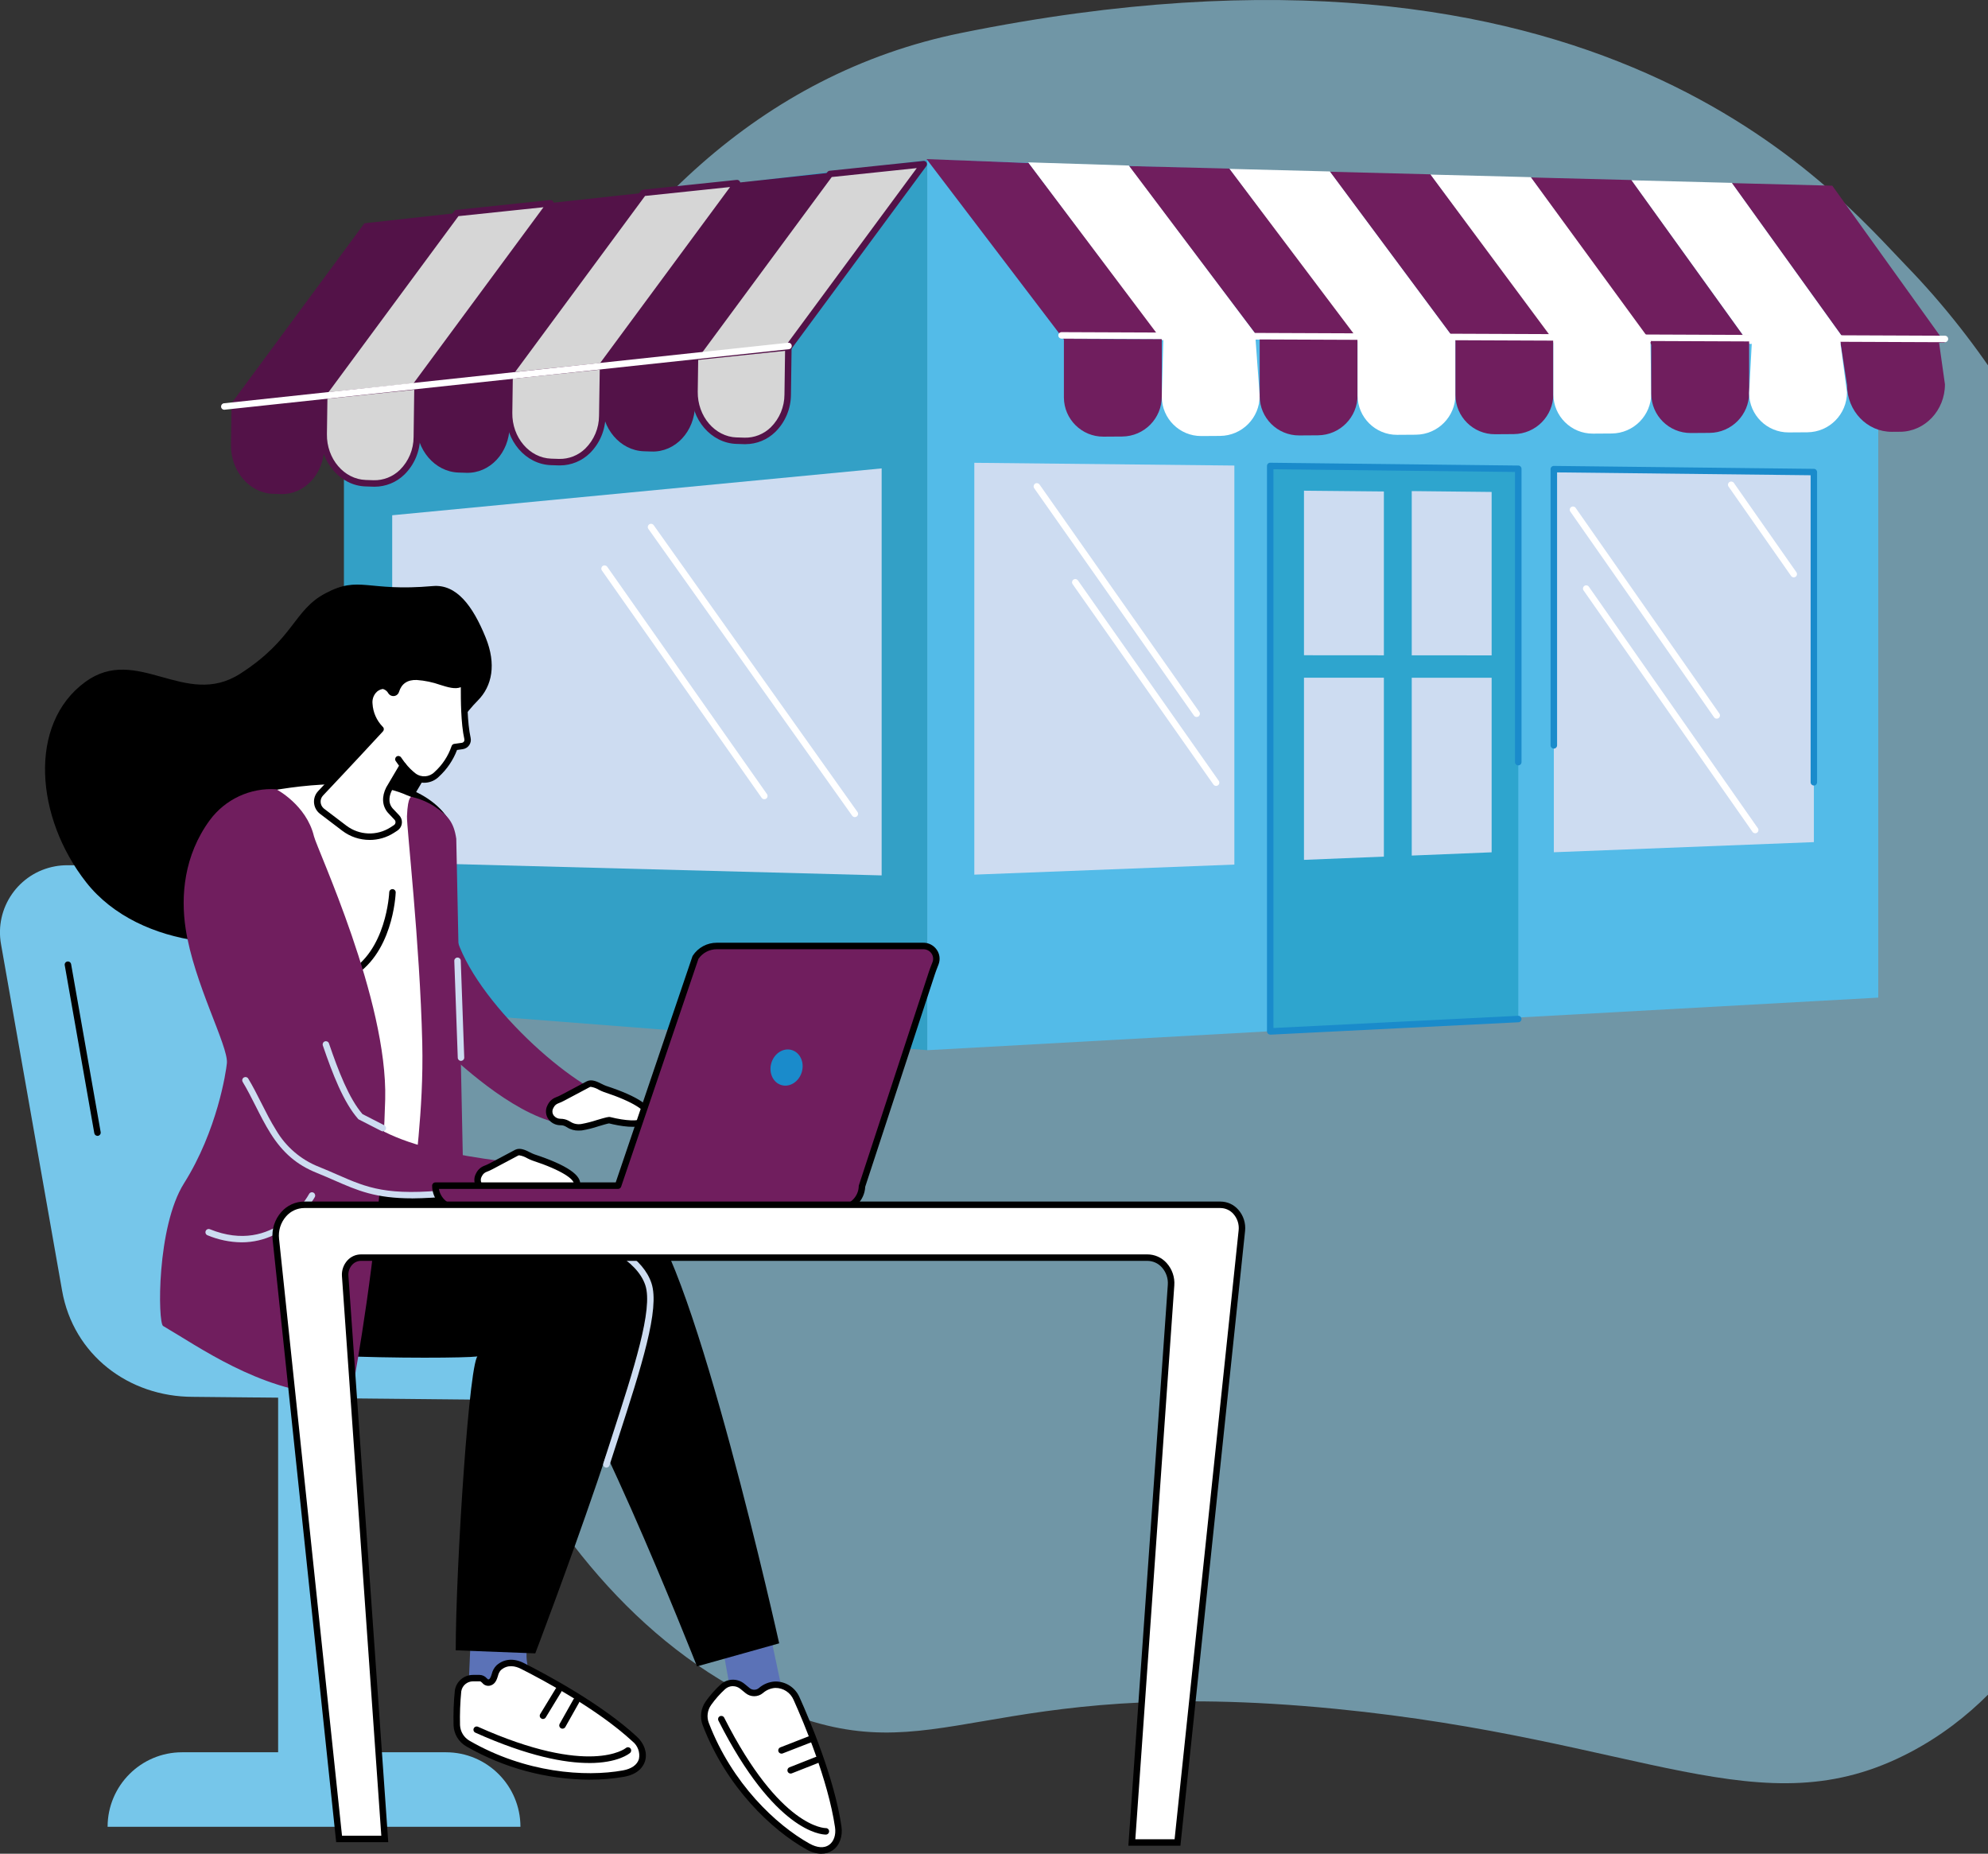 <?xml version="1.0" encoding="UTF-8"?><svg id="Layer_2" xmlns="http://www.w3.org/2000/svg" xmlns:xlink="http://www.w3.org/1999/xlink" viewBox="0 0 624.28 582"><rect x="0" y="0" width="624.28" height="582" fill="#333333" stroke="none"/><defs><style>.cls-1{fill:none;}.cls-2{clip-path:url(#clippath);}.cls-3{fill:#fff;}.cls-4{fill:#cddcf1;}.cls-5{fill:#d6d6d6;}.cls-6{fill:#1a8bcb;}.cls-7{fill:#701e5e;}.cls-8{fill:#9ad8f3;}.cls-9{fill:#5b72b7;}.cls-10{fill:#2ea5ce;}.cls-11{fill:#33a0c6;}.cls-12{fill:#53bbe8;}.cls-13{fill:#531248;}.cls-14{fill:#76c6ea;}.cls-15{clip-path:url(#clippath-1);}.cls-16{clip-path:url(#clippath-2);}.cls-17{opacity:.6;}</style><clipPath id="clippath"><rect class="cls-1" width="624.28" height="582"/></clipPath><clipPath id="clippath-1"><rect class="cls-1" width="624.28" height="582"/></clipPath><clipPath id="clippath-2"><rect class="cls-1" x="60.97" width="563.31" height="559.86"/></clipPath></defs><g id="Layer_1-2"><g class="cls-2"><g id="Group_302"><g id="Group_301"><g class="cls-15"><g id="Group_300"><g id="Group_299" class="cls-17" transform="translate(60.965)"><g id="Group_298"><g class="cls-16"><g id="Group_297"><path id="Path_3185" class="cls-8" d="M538.86,550.15c38.26-20.1,53.71-60.35,63.59-86.08,38.93-101.4,30.64-282.21-64.73-380.55-22.32-23.01-96.22-113.84-296.8-73.18C113.8,36.1,61.55,193.21,60.97,300.88c-.48,89.2,41.4,201.83,122.13,235.63,50.76,21.26,63.53-11,175.35,0,96.79,9.51,133.61,38.23,180.41,13.64"/></g></g></g></g><path id="Path_3186" class="cls-11" d="M108,92.01v223.47l183.25,14.24V50.25l-163.88,19.9c-11.05,1.34-19.36,10.72-19.36,21.85"/><path id="Path_3187" class="cls-4" d="M123.16,161.77v109l153.7,4.07v-127.78l-153.7,14.71Z"/><path id="Path_3188" class="cls-3" d="M240.01,250.92c-.33,0-.64-.16-.83-.43l-50.17-71.38c-.32-.46-.21-1.09,.25-1.42,.46-.32,1.09-.21,1.42,.25l50.17,71.38c.32,.46,.21,1.09-.25,1.42-.17,.12-.37,.18-.58,.18"/><path id="Path_3189" class="cls-3" d="M268.44,256.54c-.33,0-.64-.16-.83-.43l-64-90.05c-.33-.46-.22-1.09,.24-1.42,.46-.33,1.09-.22,1.42,.24l64,90.05c.33,.46,.22,1.09-.24,1.42-.17,.12-.38,.19-.59,.19"/><path id="Path_3190" class="cls-12" d="M589.82,89.59v223.62l-298.63,16.51V50.25h5.49l263.27,8.48c16.65,.54,29.88,14.19,29.87,30.86"/><path id="Path_3191" class="cls-10" d="M476.78,147.16v172.74l-77.9,3.89V146.29l77.9,.88Z"/><path id="Path_3192" class="cls-4" d="M443.32,205.74v-51.56l25.09,.27v51.31l-25.09-.02Z"/><path id="Path_3193" class="cls-4" d="M409.48,205.71v-51.65l25.09,.24v51.44l-25.09-.02Z"/><path id="Path_3194" class="cls-4" d="M468.41,212.77v54.82l-25.09,1.02v-55.83h25.09Z"/><path id="Path_3195" class="cls-4" d="M434.57,212.77v56.17l-25.09,1.02v-57.19h25.09Z"/><path id="Path_3196" class="cls-6" d="M398.88,324.81c-.56,0-1.02-.45-1.02-1.02V146.29c0-.27,.11-.53,.3-.72,.19-.19,.45-.3,.73-.29l77.9,.88c.55,0,1,.46,1,1.02v92.1c0,.56-.46,1.02-1.02,1.02s-1.02-.46-1.02-1.02v-91.1l-75.86-.85v175.42l76.83-3.83c.56-.03,1.04,.4,1.07,.96,.03,.56-.4,1.04-.97,1.07l-77.9,3.89h-.05"/><path id="Path_3197" class="cls-4" d="M387.62,146.16v125.28l-81.66,3.16V145.3l81.66,.86Z"/><path id="Path_3198" class="cls-3" d="M381.88,246.74c-.33,0-.64-.16-.83-.43l-44.22-62.91c-.32-.46-.21-1.09,.25-1.42s1.09-.21,1.42,.25h0l44.22,62.91c.32,.46,.21,1.09-.25,1.42-.17,.12-.37,.18-.58,.18"/><path id="Path_3199" class="cls-3" d="M375.77,225.1c-.33,0-.64-.16-.83-.43l-50.17-71.38c-.32-.46-.21-1.09,.25-1.42,.46-.32,1.09-.21,1.42,.25l50.17,71.38c.32,.46,.21,1.09-.25,1.42-.17,.12-.37,.18-.58,.18"/><path id="Path_3200" class="cls-4" d="M569.6,148.21v116.18l-81.66,3.18v-120.28l81.66,.92Z"/><path id="Path_3201" class="cls-3" d="M551.16,261.6c-.33,0-.64-.16-.83-.43l-53.04-75.78c-.33-.45-.23-1.09,.22-1.42s1.09-.23,1.42,.22l.03,.04,53.04,75.78c.32,.46,.21,1.09-.25,1.42-.17,.12-.37,.18-.58,.18"/><path id="Path_3202" class="cls-3" d="M539.09,225.63c-.33,0-.64-.16-.83-.43l-45.16-64.61c-.31-.47-.17-1.1,.3-1.41,.45-.29,1.05-.19,1.37,.24l45.16,64.61c.32,.46,.21,1.09-.25,1.42-.17,.12-.37,.18-.58,.18"/><path id="Path_3203" class="cls-3" d="M563.28,181.26c-.33,0-.64-.16-.83-.43l-19.65-28.07c-.31-.47-.19-1.1,.28-1.41,.45-.3,1.06-.19,1.38,.24l19.65,28.07c.32,.46,.21,1.09-.25,1.42-.17,.12-.38,.18-.58,.18"/><path id="Path_3204" class="cls-6" d="M569.6,246.62c-.56,0-1.02-.45-1.02-1.02v-96.39l-79.62-.9v85.7c0,.56-.46,1.02-1.02,1.02s-1.02-.46-1.02-1.02h0v-86.72c0-.27,.11-.53,.3-.72,.2-.19,.46-.29,.73-.29l81.66,.92c.55,0,1,.46,1,1.02v97.39c0,.56-.45,1.02-1.02,1.02"/><path id="Path_3205" class="cls-5" d="M231.3,138.35l2.45,.08c7.4,.24,13.5-6.27,13.61-14.54l.21-15.42-29.31,2.85-.16,11.64c-.11,8.27,5.79,15.16,13.2,15.4"/><path id="Path_3206" class="cls-13" d="M234.14,139.45c-.14,0-.28,0-.42,0l-2.45-.08c-7.94-.25-14.3-7.62-14.18-16.43l.16-11.64c0-.52,.4-.95,.92-1l29.31-2.85c.56-.06,1.05,.35,1.11,.91,0,.04,0,.08,0,.12l-.21,15.42c-.02,4.41-1.79,8.64-4.93,11.73-2.49,2.43-5.83,3.8-9.31,3.82m-2.81-2.12l2.45,.08c3.08,.08,6.06-1.1,8.26-3.25,2.75-2.72,4.29-6.43,4.3-10.29l.2-14.28-27.28,2.65-.15,10.73c-.11,7.7,5.37,14.15,12.21,14.37"/><path id="Path_3207" class="cls-13" d="M202.19,141.68l2.45,.08c7.4,.24,13.5-6.27,13.61-14.54l.21-15.42-29.36,2.26-.11,12.22c-.11,8.27,5.79,15.16,13.2,15.4"/><path id="Path_3208" class="cls-5" d="M173.07,145.02l2.45,.08c7.4,.24,13.5-6.27,13.61-14.54l.25-15.95-29.35,3.38-.16,11.64c-.12,8.27,5.79,15.16,13.2,15.4"/><path id="Path_3209" class="cls-13" d="M175.91,146.12c-.14,0-.28,0-.42,0l-2.45-.08c-7.94-.25-14.3-7.62-14.18-16.43l.16-11.64c0-.51,.39-.94,.9-1l29.34-3.37c.56-.06,1.06,.34,1.13,.89,0,.04,0,.09,0,.13l-.25,15.95c-.02,4.41-1.79,8.63-4.93,11.73-2.49,2.43-5.83,3.8-9.31,3.82m-14.87-27.23l-.15,10.74c-.11,7.71,5.37,14.15,12.21,14.37l2.45,.08c3.08,.08,6.06-1.1,8.26-3.25,2.75-2.72,4.3-6.42,4.31-10.29l.23-14.79-27.31,3.14Z"/><path id="Path_3210" class="cls-13" d="M143.96,148.36l2.45,.08c7.4,.24,13.5-6.27,13.61-14.54l.23-16.26-29.32,3.68-.16,11.64c-.12,8.27,5.79,15.16,13.2,15.4"/><path id="Path_3211" class="cls-5" d="M114.84,151.69l2.45,.08c7.4,.24,13.5-6.27,13.61-14.54l.23-16.56-29.31,2.7-.18,12.92c-.12,8.27,5.79,15.16,13.2,15.4"/><path id="Path_3212" class="cls-13" d="M117.68,152.8c-.14,0-.28,0-.42,0l-2.45-.08c-7.94-.25-14.3-7.62-14.18-16.43l.18-12.92c0-.52,.4-.95,.92-1l29.31-2.7c.56-.05,1.05,.36,1.11,.92,0,.04,0,.07,0,.11l-.23,16.56c-.02,4.41-1.79,8.64-4.93,11.73-2.49,2.43-5.83,3.8-9.31,3.82m-14.85-28.5l-.17,12.01c-.11,7.7,5.37,14.15,12.21,14.37l2.45,.08c3.08,.08,6.06-1.1,8.26-3.25,2.75-2.72,4.29-6.43,4.3-10.29l.21-15.43-27.27,2.51Z"/><path id="Path_3213" class="cls-13" d="M85.73,155.03l2.45,.08c7.4,.24,13.5-6.27,13.61-14.54l.23-16.36-29.31,2.85-.18,12.58c-.11,8.27,5.79,15.16,13.2,15.4"/><path id="Path_3214" class="cls-5" d="M218.21,112.09l29.44-3.08,42.43-57.47-29.44,3.08-42.43,57.47Z"/><path id="Path_3215" class="cls-13" d="M218.21,113.11c-.56,0-1.02-.45-1.02-1.02,0-.22,.07-.43,.2-.6l42.43-57.47c.17-.23,.43-.38,.71-.41l29.44-3.08c.56-.06,1.06,.35,1.12,.9,.03,.25-.04,.51-.19,.71l-42.43,57.47c-.17,.23-.43,.38-.71,.41l-29.44,3.08s-.07,0-.11,0m42.98-57.52l-40.8,55.26,26.7-2.8,40.8-55.26-26.7,2.8Z"/><path id="Path_3216" class="cls-13" d="M188.87,114.87l29.44-3.08,42.52-57.6-29.53,3.21-42.43,57.47Z"/><path id="Path_3217" class="cls-5" d="M159.58,118.04l29.44-3.08,42.43-57.47-29.44,3.08-42.43,57.47Z"/><path id="Path_3218" class="cls-13" d="M159.58,119.06c-.56,0-1.02-.46-1.02-1.02,0-.22,.07-.43,.2-.6l42.43-57.47c.17-.23,.43-.38,.71-.41l29.44-3.08c.56-.06,1.06,.35,1.12,.9,.03,.25-.04,.51-.19,.71l-42.43,57.47c-.17,.23-.43,.38-.71,.41l-29.44,3.08s-.07,0-.11,0m42.98-57.53l-40.8,55.26,26.7-2.8,40.8-55.26-26.7,2.8Z"/><path id="Path_3219" class="cls-13" d="M130.28,121.22l29.44-3.08,42.55-57.61-29.55,3.22-42.43,57.47Z"/><path id="Path_3220" class="cls-5" d="M100.99,124.39l29.44-3.08,42.43-57.47-29.44,3.08-42.43,57.47Z"/><path id="Path_3221" class="cls-13" d="M100.99,125.4c-.56,0-1.02-.45-1.02-1.02,0-.22,.07-.43,.2-.6l42.43-57.47c.17-.23,.43-.38,.71-.41l29.44-3.09c.56-.06,1.06,.35,1.12,.9,.03,.25-.04,.51-.19,.71l-42.43,57.47c-.17,.23-.43,.38-.71,.41l-29.44,3.08s-.07,0-.11,0m42.98-57.52l-40.8,55.26,26.7-2.8,40.8-55.26-26.7,2.8Z"/><path id="Path_3222" class="cls-13" d="M72,127.57l29.44-3.08,42.61-57.67-29.62,3.28-42.43,57.47Z"/><path id="Path_3223" class="cls-3" d="M70.44,128.64c-.56,0-1.02-.45-1.02-1.01,0-.52,.39-.97,.92-1.02l177.16-19c.56-.06,1.06,.34,1.12,.9,.06,.56-.34,1.06-.9,1.12h0l-177.16,19s-.07,0-.11,0"/><path id="Path_3224" class="cls-7" d="M364.84,106.43l-30.74,.19-43.13-56.67,32.1,1.23,41.77,55.25Z"/><path id="Path_3225" class="cls-7" d="M575.38,58.3l35.37,49.29-30.74,.19-36.19-50.29,31.56,.81Z"/><path id="Path_3226" class="cls-3" d="M543.82,57.41l36.19,50.37-30.74,.19-37.01-51.37,31.56,.81Z"/><path id="Path_3227" class="cls-7" d="M512.26,56.51l37.01,51.46-30.74,.19-37.83-52.45,31.56,.81Z"/><path id="Path_3228" class="cls-3" d="M480.7,55.62l37.83,51.76-30.74,.19-38.65-52.76,31.56,.81Z"/><path id="Path_3229" class="cls-7" d="M449.15,54.73l38.65,52.07-30.74,.19-39.47-53.07,31.56,.81Z"/><path id="Path_3230" class="cls-3" d="M417.59,53.83l39.47,53.15-30.74,.19-40.29-54.15,31.56,.81Z"/><path id="Path_3231" class="cls-7" d="M386.03,52.94l40.29,53.46-30.74,.19-41.11-54.46,31.56,.81Z"/><path id="Path_3232" class="cls-3" d="M354.47,51.97l41.11,54.62-30.74,.19-41.98-55.81,31.61,1Z"/><path id="Path_3233" class="cls-7" d="M352.41,137.05l-5.89,.04c-6.83,.04-12.39-5.47-12.43-12.29,0-.04,0-.07,0-.11v-18.06l30.74-.19v18.06c0,6.89-5.54,12.49-12.43,12.55"/><path id="Path_3234" class="cls-3" d="M383.15,136.86l-5.89,.04c-6.83,.04-12.39-5.47-12.43-12.29,0-.04,0-.07,0-.11l.51-19.33h28.84l1.39,19.14c0,6.89-5.54,12.49-12.43,12.55"/><path id="Path_3235" class="cls-7" d="M413.89,136.67l-5.89,.04c-6.83,.04-12.39-5.47-12.43-12.29,0-.04,0-.07,0-.11v-18.06l30.74-.19v18.06c0,6.89-5.54,12.49-12.43,12.55"/><path id="Path_3236" class="cls-3" d="M444.63,136.48l-5.89,.04c-6.83,.04-12.39-5.47-12.43-12.29,0-.04,0-.07,0-.11v-18.06l30.74-.19v18.06c0,6.89-5.54,12.49-12.43,12.55"/><path id="Path_3237" class="cls-7" d="M475.37,136.29l-5.89,.04c-6.83,.04-12.39-5.47-12.43-12.29,0-.04,0-.07,0-.11v-18.06l30.74-.19v18.06c0,6.89-5.54,12.49-12.43,12.55"/><path id="Path_3238" class="cls-3" d="M506.11,136.1l-5.89,.04c-6.83,.04-12.39-5.47-12.43-12.29,0-.04,0-.07,0-.11v-18.06l30.5,.8,.24,17.07c0,6.89-5.54,12.49-12.43,12.55"/><path id="Path_3239" class="cls-7" d="M536.85,135.91l-5.89,.04c-6.83,.04-12.39-5.46-12.43-12.29,0-.04,0-.07,0-.11v-18.06l30.74-.19v18.06c0,6.89-5.54,12.49-12.43,12.55"/><path id="Path_3240" class="cls-7" d="M596.67,135.55l-2.58,.02c-7.78,.05-14.08-6.54-14.08-14.72l-2.28-14.8,31.03,.44,2,14.18c0,8.18-6.3,14.84-14.08,14.89"/><path id="Path_3241" class="cls-3" d="M567.59,135.72l-5.89,.04c-6.83,.04-12.39-5.46-12.43-12.29,0-.04,0-.07,0-.11l.92-17.32h27.53l2.28,17.13c0,6.89-5.54,12.49-12.43,12.55"/><path id="Path_3242" class="cls-3" d="M610.75,107.44h0l-277.39-1.12c-.56,0-1.02-.46-1.02-1.02s.46-1.02,1.02-1.02h0l277.39,1.12c.56,0,1.02,.46,1.02,1.02s-.46,1.02-1.02,1.02"/><path id="Path_3243" class="cls-14" d="M172.54,439.66l-111.94-1.11c-20.24,0-37.56-13.22-41.1-33.33L.33,296.49c-2.08-11.46,5.53-22.43,16.98-24.5,1.2-.22,2.42-.33,3.64-.34H93.99l78.55,168.01Z"/><path id="Path_3244" class="cls-14" d="M105.75,572.6h-18.41v-134.24l18.42,.7v133.54Z"/><path id="Path_3245" class="cls-14" d="M140.03,550.14H57.19c-12.92,0-23.4,10.48-23.4,23.4H163.43c0-12.92-10.48-23.4-23.4-23.4h0"/><path id="Path_3246" d="M30.61,356.61c-.49,0-.91-.35-1-.84l-9.29-52.78c-.07-.56,.33-1.06,.89-1.13,.51-.06,.99,.27,1.11,.78l9.29,52.78c.1,.55-.27,1.08-.82,1.18h0c-.06,.01-.12,.02-.18,.02"/><path id="Path_3247" d="M135.92,184c7.35-.65,12.5,6.05,16.61,16.21,3.36,8.29,2.04,15.19-2.5,19.74-14.68,14.71-30.61,57.14-52.39,70.05-17.37,10.3-53.75,8.39-70.55-12.96-15.97-20.3-18.4-49.7-.33-62.93,16.25-11.89,31.38,8.49,48.63-2.57,17-10.9,16.73-19.94,26.79-25.26,10.8-5.71,12.88-.43,33.73-2.28"/><path id="Path_3248" class="cls-9" d="M240.74,507.1c-.15,.64,7.34,34.93,7.34,34.93l-17.22-2.88-5.19-28.99,15.07-3.05Z"/><path id="Path_3249" class="cls-3" d="M238.94,530.78c1.25-1.09,2.82-1.74,4.48-1.83,2.91-.05,5.57,1.66,6.71,4.34,2.99,6.64,10.86,25.13,13.09,40.25,.79,5.34-3.24,9.69-9.52,6.19-10.29-5.74-24.57-18.91-32.05-38.35-.87-2.23-.54-4.75,.86-6.68,1.33-1.85,2.85-3.56,4.52-5.1,1.74-1.54,4.35-1.59,6.14-.1l1.62,1.33c1.21,1,2.96,.98,4.16-.03"/><path id="Path_3250" d="M257.93,582c-1.67-.05-3.31-.53-4.74-1.4-10.8-6.02-25.01-19.39-32.5-38.88-1-2.55-.63-5.43,.99-7.65,1.37-1.91,2.93-3.67,4.67-5.26,2.11-1.89,5.29-1.94,7.46-.13l1.62,1.33c.83,.68,2.03,.67,2.86-.02,1.42-1.24,3.21-1.97,5.09-2.07,3.32-.06,6.36,1.89,7.68,4.94,3.22,7.15,10.94,25.42,13.17,40.51,.47,3.16-.59,6.06-2.76,7.55-1.04,.71-2.27,1.08-3.53,1.06m-27.8-52.6c-.9,0-1.76,.33-2.43,.93-1.63,1.49-3.1,3.15-4.38,4.95-1.2,1.66-1.48,3.81-.73,5.72,7.29,18.98,21.1,31.98,31.59,37.83,2.41,1.34,4.58,1.5,6.12,.44s2.26-3.19,1.9-5.59c-2.19-14.84-9.83-32.9-13.01-39.98-.98-2.29-3.25-3.77-5.74-3.74-1.43,.08-2.79,.65-3.87,1.6-1.57,1.33-3.87,1.34-5.46,.04l-1.62-1.33c-.67-.56-1.51-.86-2.38-.86"/><path id="Path_3251" d="M259.3,575.98c-1.37,0-16.02-.85-33.69-35.77-.26-.5-.07-1.11,.42-1.37s1.11-.07,1.37,.42l.02,.03c17.58,34.76,31.74,34.65,31.89,34.66,.56-.02,1.03,.42,1.05,.98s-.42,1.03-.98,1.05h-.08"/><path id="Path_3252" d="M248.28,556.82c-.56,0-1.02-.46-1.01-1.02,0-.42,.26-.79,.64-.94l8.17-3.22c.53-.19,1.11,.09,1.3,.62,.18,.5-.06,1.06-.55,1.27l-8.17,3.22c-.12,.05-.25,.07-.37,.07"/><path id="Path_3253" d="M245.41,550.56c-.56,0-1.02-.45-1.02-1.01,0-.42,.26-.8,.65-.95l9.58-3.73c.52-.2,1.11,.06,1.32,.58,.2,.52-.06,1.11-.58,1.32h0l-9.58,3.73c-.12,.05-.24,.07-.37,.07"/><path id="Path_3254" class="cls-9" d="M167.25,507.01c-.88,3.64-1.49,7.34-1.83,11.07-1.24,11.3,11.41,21.77,11.41,21.77l-29.96-4.04,1.15-26.15,19.24-2.64Z"/><path id="Path_3255" class="cls-3" d="M153.78,528.21c1.76-.58,1.36-3.29,2.79-4.58,2.17-1.93,4.88-1.89,7.46-.59,6.46,3.26,24.11,12.62,35.27,22.95,3.94,3.65,3.52,9.59-3.54,10.86-11.57,2.08-30.88,.93-48.82-9.43-2.07-1.19-3.39-3.35-3.5-5.74-.1-3.62,.03-7.24,.4-10.85,.38-2.3,2.37-3.98,4.71-3.97h2.09c1.57,0,1.66,1.84,3.15,1.35"/><path id="Path_3256" d="M185.28,558.75c-13.63-.06-27.02-3.66-38.84-10.45-2.38-1.36-3.89-3.84-4.01-6.57-.1-3.69,.03-7.38,.41-11.05,.45-2.79,2.87-4.84,5.7-4.83h2.1c.87,.03,1.68,.42,2.24,1.08,.39,.38,.39,.38,.58,.31,.43-.14,.63-.64,.96-1.66,.23-1.02,.74-1.96,1.48-2.71,2.34-2.09,5.4-2.35,8.6-.74,6.96,3.51,24.36,12.8,35.5,23.11,2.33,2.16,3.32,5.07,2.58,7.6-.44,1.5-1.88,4.15-6.63,5-3.52,.61-7.09,.91-10.66,.89m-36.75-30.86c-1.83,0-3.4,1.31-3.69,3.12-.35,3.53-.48,7.09-.39,10.64,.09,2.04,1.23,3.89,3,4.9,17.5,10.11,36.34,11.44,48.13,9.31,2.72-.49,4.51-1.76,5.04-3.57,.43-2.08-.35-4.22-2.01-5.54-10.95-10.14-28.15-19.32-35.04-22.79-1.7-.86-4.18-1.48-6.33,.44-.44,.52-.75,1.14-.89,1.81-.35,1.11-.8,2.49-2.26,2.97-.96,.32-2.03,0-2.65-.8-.37-.36-.52-.49-.82-.49h-2.1Z"/><path id="Path_3257" d="M184.99,553.51c-7.59,0-19.04-2.06-35.68-9.51-.52-.21-.77-.8-.56-1.32,.21-.52,.8-.77,1.32-.56,.02,0,.05,.02,.07,.03,35.09,15.72,46.28,6.75,46.39,6.66,.42-.37,1.07-.32,1.43,.1,.37,.42,.32,1.07-.1,1.43h0c-.26,.23-3.81,3.18-12.88,3.18"/><path id="Path_3258" d="M176.64,542.73c-.56,0-1.02-.46-1.02-1.02,0-.18,.05-.35,.13-.5l4.33-7.69c.28-.49,.9-.66,1.39-.39s.66,.9,.39,1.39l-4.33,7.69c-.18,.32-.52,.52-.89,.52"/><path id="Path_3259" d="M170.51,539.69c-.56,0-1.02-.45-1.02-1.02,0-.19,.05-.37,.15-.53l4.88-8.01c.29-.48,.92-.63,1.4-.34,.48,.29,.63,.92,.34,1.4h0l-4.88,8.01c-.18,.3-.51,.49-.87,.49"/><path id="Path_3260" d="M86.06,375.16s104.88-4.55,116.35,6.1c15.55,14.44,42.27,134.68,42.27,134.68l-25.8,7.23s-38.87-98.68-48.5-98.68-100.44-3.24-100.44-3.24l16.12-46.1Z"/><path id="Path_3261" d="M65.43,371.84s-13.83,40.61-2.82,48.02,90.35,6.78,87.6,5.85-7.1,66.49-7.1,92.42l24.98,.96s39.81-104.26,35.52-115.9c-7.68-20.83-65.56-27.86-84.47-30.64-3.89-.57-53.71-.7-53.71-.7"/><path id="Path_3262" class="cls-4" d="M190.42,460.77c-.56,0-1.02-.46-1.02-1.02,0-.11,.02-.21,.05-.31,.9-2.81,1.79-5.56,2.67-8.27,6.98-21.57,13.01-40.19,10.53-47.66-5.27-15.89-44.86-22.02-57.87-24.03-.56-.08-.94-.6-.86-1.15,.08-.56,.6-.94,1.15-.86h.02c23.11,3.58,54.42,10.1,59.49,25.4,2.69,8.11-3.14,26.12-10.52,48.93-.87,2.7-1.76,5.46-2.67,8.26-.13,.42-.53,.71-.97,.71"/><path id="Path_3263" class="cls-3" d="M77.86,248.72s.37-6.69-3.76,63.1c0,0,2.85,54,3.2,60.1s53.17,3.44,53.17,3.44c6.25-27.39,5.57-58.82,1.21-92.39l9.05-.81,.63-21.1c-1.64-6.21-8.55-10.68-13.2-12.34-12.37-5.56-34.3-3.77-50.29,0"/><path id="Path_3264" d="M106.76,376.94c-.91,0-1.83,0-2.75-.01-6.14,.03-12.27-.28-18.38-.9-6.43-.78-9.23-2-9.35-4.06-.35-6.02-3.17-59.56-3.2-60.1,0-.04,0-.08,0-.11,1.74-29.28,2.68-45.1,3.19-53.6,.25-4.25,.4-6.67,.48-8.03l.08-1.34c0-.05,0-.1,.01-.15v-.13h.02c.11-.69,.47-1.02,1.06-.99,.1,0,.2,.03,.29,.06,15.33-3.54,37.46-5.58,50.31,.18,4.27,1.54,11.95,5.99,13.8,13.02,.02,.09,.04,.19,.03,.29l-.63,21.1c-.02,.51-.41,.94-.92,.98l-8,.72c4.72,36.99,4.28,66.99-1.36,91.7-.1,.44-.49,.77-.94,.79-.12,0-11.6,.57-23.76,.57m-31.64-65.12c.11,2.03,2.85,54.1,3.2,60.03,0,.03,.46,2.86,25.7,3.05,11.26,.09,22.62-.39,25.63-.52,5.47-24.56,5.8-54.43,1.02-91.28-.07-.56,.32-1.07,.87-1.14h.04l8.15-.73,.6-20.05c-1.5-5.36-7.52-9.71-12.52-11.5l-.07-.03c-12.35-5.55-33.88-3.56-48.91-.1-.18,2.95-.91,15.01-3.71,62.28"/><path id="Path_3265" class="cls-7" d="M145.57,374.63l-2.29-111.31c-.78-5.2-2.61-7.3-6.96-10.21-2.16-1.36-4.53-2.35-7.02-2.9,0,0-1.23-.7-1.5,6.05-.13,3.29,4.05,39.83,4.8,71.14,.52,21.92-2.75,41.07-2.53,45.28,.02,.31,14.44,3.2,15.41,2.23l.09-.29Z"/><path id="Path_3266" d="M109.42,307.3c-.56,0-1.02-.45-1.02-1.01,0-.38,.21-.73,.54-.9,12.46-6.56,13.28-25.07,13.29-25.26,.02-.56,.49-1,1.05-.98s1,.49,.98,1.05h0c-.03,.81-.89,19.87-14.37,26.98-.15,.08-.31,.12-.47,.12"/><path id="Path_3267" class="cls-7" d="M86.78,247.79c-8.17-.53-16.05,3.13-20.91,9.72-8.13,11.11-9.12,23.77-7.59,33.95,2.6,17.28,13.47,36.96,12.97,42.33-.24,2.61-3.01,21.14-13.47,37.73-8.61,13.66-8.24,43.79-6.56,44.78,11.34,6.61,29.93,20.02,52.07,21.61,4.09,.3,7.43-1.82,8.02-5.13,2.36-13.23,8.7-51.6,9.65-87.61,.82-31.19-21.39-78.56-22.37-82.62-2.37-9.86-11.83-14.75-11.83-14.75"/><path id="Path_3268" class="cls-7" d="M98.4,331.2c10.36,23.69,28.88,29.33,59.27,33.37l-3.24,8.96c-45.4,5.67-53.94-3.31-72.3-27.35l16.28-14.98Z"/><path id="Path_3269" class="cls-7" d="M142.28,289.71c2.32,19.6,32.96,48.66,49.44,55.06l-11.05,8.34c-14.24,.51-32.76-15.9-39.16-21.71l.78-41.68Z"/><path id="Path_3270" class="cls-3" d="M172.94,347.23c.41-.82,1.12-1.45,1.98-1.77,.62-.23,1.22-.51,1.8-.82l8.02-4.26c1.5-.74,3.65,.98,5.21,1.49,4.71,1.55,14.46,5.19,13.65,8.61-.87,3.69-9.24,1.94-12.22,1.2-.68-.17-6.84,2.06-8.78,2.21-1.64,.23-3.29-.19-4.62-1.17-.62-.31-1.3-.47-1.99-.46-1.11,0-2.16-.48-2.86-1.34l-.02-.02c-.76-.96-.9-2.27-.34-3.36l.16-.31Z"/><path id="Path_3271" d="M181.72,354.95c-1.29,.04-2.57-.31-3.65-1.02-.17-.1-.36-.2-.55-.31-.47-.24-1-.36-1.52-.34-1.41,0-2.75-.62-3.64-1.72-1.02-1.27-1.21-3.02-.47-4.48l.16-.31c.53-1.05,1.44-1.86,2.54-2.27,.57-.21,1.13-.47,1.67-.76l8.02-4.26c1.54-.75,3.25,.11,4.62,.8,.45,.24,.91,.45,1.39,.63,10.24,3.36,15.07,6.67,14.33,9.81-.22,.9-.8,1.68-1.6,2.15-2.78,1.7-8.52,.64-11.76-.17-.46,.05-2.08,.53-3.28,.89-1.72,.58-3.49,1.02-5.28,1.32-.35,.03-.67,.04-.97,.04m3.86-13.73c-.13,0-.26,.02-.38,.08l-7.99,4.24c-.62,.34-1.27,.63-1.94,.88-.62,.23-1.13,.69-1.42,1.28l-.16,.31c-.37,.73-.28,1.62,.23,2.26,.51,.63,1.28,.99,2.09,.98,.85,0,1.7,.19,2.46,.58,.22,.11,.42,.23,.62,.34,1.02,.67,2.26,.92,3.46,.72,1.65-.3,3.27-.72,4.86-1.24,2.96-.88,3.71-1.07,4.25-.93,4.81,1.2,8.76,1.37,10.31,.43,.34-.18,.58-.5,.67-.88,.33-1.41-3.59-4.33-12.98-7.41-.57-.21-1.13-.45-1.66-.74-.74-.44-1.55-.74-2.4-.88"/><path id="Path_3272" class="cls-4" d="M75.86,390.04c-3.68-.04-7.31-.8-10.71-2.22-.52-.21-.77-.8-.56-1.33,.21-.52,.8-.77,1.33-.56,20.39,8.23,30.73-10.3,31.16-11.1,.28-.49,.9-.65,1.39-.37,.47,.27,.64,.86,.4,1.34-.09,.17-7.94,14.24-23.01,14.24"/><path id="Path_3273" class="cls-4" d="M144.76,333.07c-.55,0-1-.43-1.01-.98l-1.09-30.38c-.03-.56,.39-1.04,.95-1.08,.56-.03,1.04,.39,1.08,.95,0,.02,0,.04,0,.05l1.09,30.38c.02,.56-.42,1.03-.98,1.05h-.04"/><path id="Path_3274" class="cls-4" d="M129.35,376.23c-11.45,0-17.07-2.46-24.21-5.58-1.81-.79-3.67-1.61-5.78-2.46-6.12-2.46-10.56-6.26-14.38-12.32-1.76-2.79-3.26-5.76-4.71-8.63-1.28-2.52-2.59-5.14-4.07-7.58-.28-.49-.1-1.11,.39-1.39,.47-.26,1.06-.12,1.35,.34,1.52,2.51,2.85,5.16,4.14,7.72,1.43,2.83,2.91,5.76,4.61,8.47,3.06,5.23,7.78,9.29,13.42,11.52,2.14,.86,4.02,1.68,5.84,2.48,9.4,4.11,15.61,6.83,35.74,4.66,1.65-.18,8.06-.12,9.7-.05,.56,.04,.98,.53,.94,1.09-.04,.53-.49,.94-1.02,.94-1.73-.07-7.97-.12-9.4,.04-4.17,.48-8.37,.73-12.57,.77"/><path id="Path_3275" class="cls-4" d="M120.21,355.19c-.16,0-.32-.04-.46-.11l-7.18-3.67-.13-.14c-4.58-5.2-8.02-14.14-11.06-23.03-.18-.53,.1-1.11,.63-1.29,.53-.18,1.11,.1,1.29,.63,2.94,8.6,6.25,17.24,10.53,22.2l6.84,3.5c.5,.26,.7,.87,.44,1.37-.17,.34-.52,.55-.9,.55"/><path id="Path_3276" class="cls-3" d="M150.45,368.75c.41-.82,1.12-1.45,1.98-1.77,.62-.23,1.22-.51,1.8-.82l8.02-4.26c1.5-.74,3.65,.98,5.21,1.49,4.71,1.55,14.46,5.19,13.65,8.61-.87,3.69-9.24,1.94-12.22,1.2-.68-.17-6.84,2.06-8.78,2.21-1.64,.23-3.29-.19-4.62-1.17-.62-.31-1.3-.47-1.99-.46-1.11,0-2.16-.48-2.86-1.34l-.02-.02c-.76-.96-.9-2.27-.34-3.36l.16-.31Z"/><path id="Path_3277" d="M159.23,376.46c-1.29,.05-2.57-.31-3.65-1.02-.17-.1-.35-.2-.55-.31-.47-.24-1-.36-1.52-.35-1.41,0-2.75-.62-3.64-1.72-1.02-1.27-1.21-3.02-.47-4.48l.16-.31c.53-1.05,1.44-1.86,2.54-2.27,.57-.21,1.13-.47,1.67-.76l8.02-4.26c1.54-.75,3.25,.11,4.62,.8,.45,.24,.91,.45,1.39,.63,10.24,3.37,15.07,6.67,14.33,9.81-.22,.9-.8,1.68-1.6,2.15-2.78,1.69-8.51,.64-11.76-.17-.47,.05-2.08,.53-3.28,.89-1.72,.58-3.49,1.02-5.28,1.32-.35,.03-.67,.04-.97,.04m3.86-13.73c-.13,0-.26,.02-.38,.08l-7.99,4.24c-.62,.34-1.27,.63-1.94,.88-.62,.23-1.13,.69-1.42,1.28l-.16,.31c-.37,.73-.28,1.62,.23,2.26,.51,.63,1.28,.99,2.09,.98,.85,0,1.7,.19,2.46,.58,.22,.11,.42,.23,.62,.34,1.02,.67,2.26,.92,3.46,.72,1.65-.3,3.27-.72,4.86-1.24,2.96-.88,3.71-1.07,4.25-.93,4.81,1.21,8.76,1.37,10.31,.43,.34-.18,.59-.5,.68-.88,.33-1.41-3.59-4.33-12.98-7.41-.57-.21-1.13-.46-1.66-.74-.74-.44-1.55-.74-2.4-.88"/><path id="Path_3278" class="cls-3" d="M145.15,234.2c1.06-.14,1.8-1.12,1.66-2.18,0-.05-.02-.1-.03-.15-1.52-6.83-.94-18.54-1.16-18.21-2.44,3.58-7.51-.91-14.74-1.2-4.31-.17-5.96,2.38-6.6,4.47-.14,.44-.61,.69-1.05,.55-.18-.06-.34-.18-.45-.34-1.05-1.63-2.85-3.02-5.52-.34-2.97,2.97-.48,9.87,2.2,12.13-.65,.74-10.92,11.82-18.8,20.14-1.45,1.53-1.38,3.94,.15,5.38,.1,.1,.21,.19,.32,.27l7,5.32c4.38,3.32,10.36,3.55,14.98,.58l1.08-.7c.99-.63,1.28-1.95,.64-2.94-.07-.11-.15-.21-.24-.31l-2.12-2.25c-1.72-2.04-1.4-4.63-.3-6.79l4.33-7.34c.99,1.26,2.14,2.4,3.41,3.39,2.22,1.61,5.28,1.36,7.21-.58,2.57-2.33,4.5-5.28,5.63-8.56l2.41-.33Z"/><path id="Path_3279" d="M116.04,263.7c-3.08,0-6.07-1-8.53-2.86l-7-5.32c-2.12-1.61-2.54-4.64-.93-6.76,.11-.14,.22-.27,.34-.4,6.91-7.3,15.66-16.71,18.13-19.4-1.86-2.24-2.97-5.02-3.15-7.93-.18-1.81,.41-3.61,1.64-4.95,.96-1.16,2.4-1.82,3.91-1.78,1.24,.19,2.32,.92,2.98,1.98,.72-2.04,2.59-5.02,7.5-4.83,2.69,.19,5.35,.74,7.9,1.63,3.57,1.11,5.01,1.4,5.96,.01,.25-.37,.72-.53,1.15-.4,.77,.24,.77,.45,.77,3.12,0,3.58,0,11.02,1.08,15.85,.18,.8,.01,1.63-.45,2.3-.47,.68-1.21,1.13-2.03,1.25l-1.79,.25c-1.22,3.2-3.17,6.07-5.69,8.38-2.28,2.27-5.88,2.56-8.49,.68-.98-.73-1.88-1.56-2.67-2.48l-3.61,6.12c-.62,1.22-1.46,3.64,.21,5.61l2.09,2.21c1.19,1.26,1.13,3.25-.13,4.44-.14,.13-.29,.25-.45,.36l-1.08,.7c-2.27,1.46-4.92,2.23-7.62,2.23m4.06-47.39c-.83,.14-1.58,.56-2.12,1.21-.8,.95-1.18,2.19-1.04,3.42,.16,2.71,1.29,5.26,3.18,7.2,.43,.36,.49,1,.12,1.43v.02c-.65,.72-10.75,11.62-18.84,20.16-1.06,1.12-1.01,2.89,.11,3.95,.07,.07,.15,.13,.23,.2l7,5.32c4.04,3.05,9.55,3.27,13.82,.54l1.08-.7c.52-.33,.67-1.02,.34-1.54-.04-.06-.08-.11-.13-.16l-2.12-2.25c-1.8-2.14-1.96-5.02-.47-7.94l4.36-7.39c.29-.48,.91-.64,1.39-.36,.1,.06,.19,.14,.27,.23,.93,1.2,2.01,2.27,3.21,3.2,1.82,1.33,4.34,1.13,5.92-.48,2.45-2.21,4.29-5,5.35-8.12,.12-.38,.44-.66,.83-.71l2.41-.34c.26-.04,.49-.18,.64-.4,.14-.2,.19-.46,.14-.7-1.13-5.05-1.12-12.64-1.12-16.29v-.07c-1.79,.73-4.07,.02-6.44-.72-2.38-.84-4.86-1.36-7.38-1.54-2.91-.11-4.79,1.15-5.59,3.75-.3,.98-1.34,1.53-2.32,1.22-.41-.13-.77-.4-1.01-.76-.35-.67-.96-1.17-1.69-1.38-.04,0-.09,0-.13,0"/><path id="Path_3280" class="cls-3" d="M125.11,238.37l1.38,1.93-1.38-1.93Z"/><path id="Path_3281" d="M126.49,241.31c-.33,0-.64-.16-.83-.42l-1.38-1.93c-.33-.46-.22-1.09,.23-1.42,.46-.33,1.09-.22,1.42,.23h0l1.38,1.93c.33,.46,.22,1.09-.23,1.42-.17,.12-.38,.19-.59,.19"/><path id="Path_3282" class="cls-7" d="M194.07,372.25l24.31-71.64c1.49-2.26,4.02-3.62,6.73-3.61h64.8c2.22-.04,4.06,1.72,4.11,3.94,0,.49-.07,.97-.23,1.43-.38,1-.79,1.99-1.13,3.01l-21.97,66.99h0c-.07,3.92-3.26,7.07-7.19,7.07h-119.58c-3.97,0-7.19-3.23-7.19-7.2h57.36Z"/><path id="Path_3283" d="M263.49,380.47h-119.58c-4.53,0-8.21-3.68-8.21-8.22,0-.56,.45-1.02,1.02-1.02h56.63l24.08-70.95c.03-.08,.06-.16,.11-.23,1.67-2.56,4.53-4.09,7.58-4.07h64.8c1.7-.02,3.29,.81,4.25,2.21,.93,1.33,1.14,3.03,.57,4.55-.11,.29-.22,.57-.33,.86-.28,.72-.55,1.41-.78,2.11l-21.93,66.88c-.2,4.39-3.8,7.86-8.2,7.88m-125.67-7.2c.5,2.98,3.07,5.16,6.09,5.17h119.58c3.36-.02,6.1-2.71,6.17-6.07,0-.15,.04-.29,.1-.42l21.93-66.87c.25-.76,.54-1.5,.82-2.22,.11-.28,.22-.56,.33-.84,.33-.89,.2-1.89-.34-2.67-.58-.85-1.55-1.34-2.58-1.33h-64.8c-2.32-.02-4.5,1.12-5.81,3.04l-24.27,71.52c-.14,.41-.53,.69-.96,.69h-56.25Z"/><path id="Path_3284" class="cls-6" d="M242.23,333.72c-.91,3.03,.48,6.14,3.12,6.94s5.51-1.02,6.42-4.05-.48-6.14-3.12-6.94-5.51,1.02-6.42,4.05"/><path id="Path_3285" class="cls-3" d="M383.24,378.26H95.54c-5.36,0-9.53,5.04-8.92,10.79l19.87,188.31h14.35l-12.44-176.74c-.31-2.86,1.76-5.44,4.62-5.75,.11-.01,.22-.02,.33-.03h246.96c4.33,0,7.74,3.97,7.42,8.64l-12.31,174.98h14.35l20.2-192.07c.46-4.34-2.69-8.14-6.73-8.14"/><path id="Path_3286" d="M370.68,579.48h-16.35l.08-1.09,12.31-174.98c.16-2.03-.53-4.03-1.9-5.54-1.15-1.27-2.78-2-4.5-2.01H113.35c-1.05,0-2.05,.45-2.76,1.23-.85,.94-1.28,2.18-1.18,3.45l12.51,177.83h-16.35l-19.96-189.22c-.35-3.14,.64-6.28,2.74-8.64,1.82-2.07,4.44-3.26,7.19-3.27H383.24c2.15,0,4.19,.93,5.61,2.55,1.63,1.83,2.4,4.27,2.13,6.71l-20.3,192.98Zm-14.17-2.03h12.34l20.11-191.16c.21-1.86-.38-3.73-1.62-5.14-1.03-1.19-2.53-1.87-4.1-1.88H95.54c-2.18,.01-4.25,.96-5.68,2.6-1.71,1.93-2.52,4.5-2.23,7.07l19.77,187.4h12.34l-12.36-175.65c-.14-1.83,.49-3.63,1.72-4.98,1.09-1.19,2.63-1.88,4.25-1.88h246.97c2.28,0,4.45,.97,5.99,2.66,1.76,1.92,2.64,4.48,2.45,7.07l-12.24,173.89Z"/></g></g></g></g></g></g></svg>